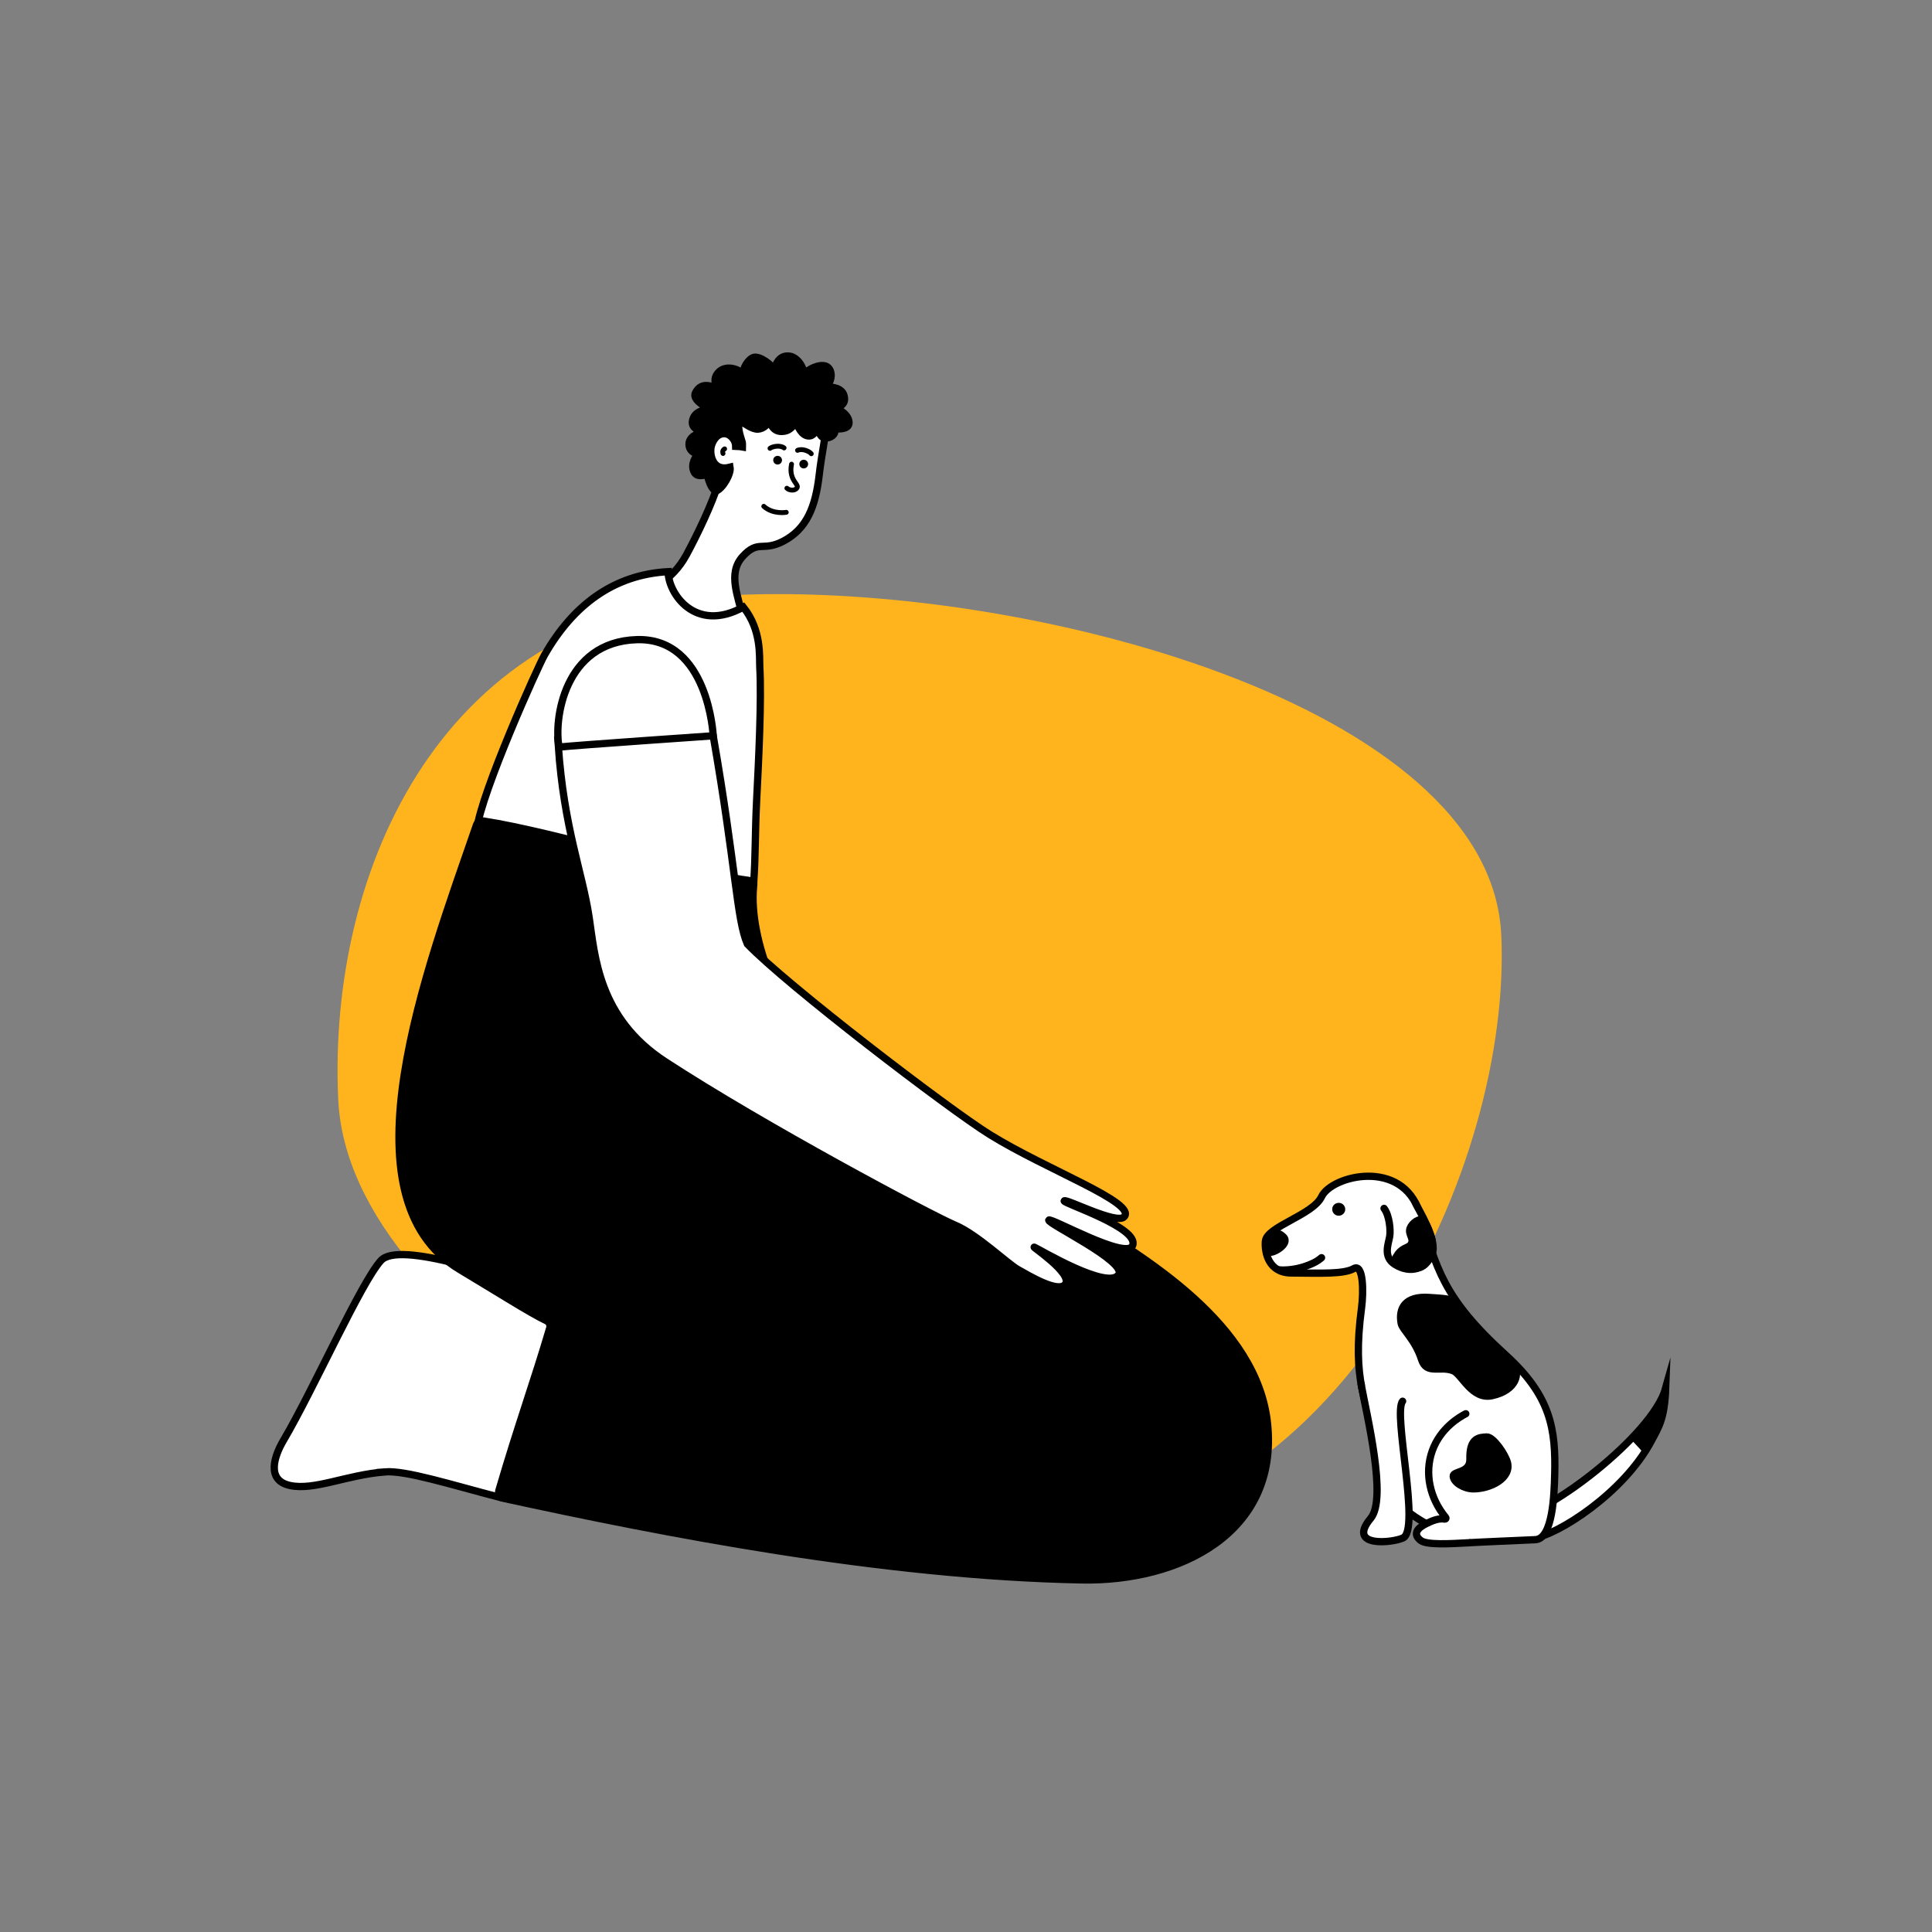 <?xml version="1.0" encoding="UTF-8"?><svg id="Layer_1" xmlns="http://www.w3.org/2000/svg" viewBox="0 0 800 800"><rect x="0" y="0" width="800" height="800" fill="#808080" stroke="none"/><defs><style>.cls-1,.cls-2,.cls-3,.cls-4,.cls-5{stroke:#000;}.cls-1,.cls-2,.cls-4{stroke-width:3.02px;}.cls-1,.cls-2,.cls-4,.cls-5{stroke-miterlimit:24;}.cls-1,.cls-4{fill:#fff;}.cls-6{fill:#FFB41D;}.cls-3{stroke-miterlimit:10;}.cls-3,.cls-4,.cls-5{stroke-linecap:round;}.cls-3,.cls-5{fill:none;stroke-width:2.01px;}</style></defs><g id="_4"><path id="background_shape" class="cls-6" d="M621.64,387.09c4.41,95.35-65.02,243.09-185.56,248.66-120.54,5.57-291.62-85.17-296.03-180.51-4.41-95.35,43.21-203.25,163.75-208.82,120.54-5.57,313.43,45.32,317.83,140.67Z"/><path id="head" class="cls-1" d="M298.73,172.22c12.9-7.74,19.91-5.36,37.59-6.48,9.2,6.17,5.08,12.15,2.89,30.97-1.54,13.21-5.16,22.35-14.95,27.43-8.53,4.4-10.24-.81-16.75,6.31-6.51,7.12-1.49,17.11,.06,25.41-8.44,12.68-37.22,2.08-40.14-9.59,1.77-3.14,10.55-4.96,16.83-16.58,4.38-8.11,10.74-21.23,13.35-30.07-10.71-.53-5.75-25.27,1.12-27.4Z"/><path id="ear_inside" class="cls-5" d="M299.39,187.78s-.57-1.24,.66-1.91"/><path id="brow" class="cls-3" d="M318.84,185.65c.98-.81,4.21-1.43,5.83-.17"/><path id="brow-2" class="cls-3" d="M335.93,187.88c-.79-1.04-3.81-2.3-5.69-1.4"/><path id="nose" class="cls-5" d="M327.76,192.2c-1.49,7.32,4.35,8.55,1.74,10.35-.93,.65-2.72,.48-3.67-.39"/><path id="eye" d="M332.52,193.95c-.98-.15-1.66-1.06-1.51-2.08,.15-.98,1.09-1.62,2.08-1.47,.98,.15,1.66,1.06,1.51,2.04-.15,.98-1.09,1.66-2.08,1.51Z"/><path id="eye-2" d="M321.71,192.33c-.98-.15-1.66-1.06-1.51-2.08,.15-.98,1.09-1.62,2.08-1.47,.98,.15,1.66,1.06,1.51,2.04-.15,.98-1.09,1.66-2.08,1.51Z"/><path id="mouth" class="cls-5" d="M325.58,212.14s-5.49,.99-9.32-2.49"/><path id="hair" class="cls-2" d="M307.43,185.05c-.42-.08-1.65-.22-2.8-.25-.03-1.6-.76-2.64-.79-2.69-.77-1.25-2.36-2.9-4.75-2.48-2.84,.49-4.44,3.78-4.73,6-.37,2.87,.79,9.73,7.94,7.83,.5,2.8-3.03,8.78-5.69,9.82-.2-.06-2.27-.11-3.73-6.7-1.85,.17-4.49,1.23-5.61-1.46-1.32-3.14,.93-6.25,1.96-7.38-2.16,.08-3.93-1.37-3.93-3.81,0-2.78,3.11-4.74,6.06-4.6-2.05-1.07-5.13-2.08-4.63-4.99,.65-3.9,4.63-4.63,6.87-5.02-.98-.67-7.1-3.67-5.64-6.62,2.41-4.82,6.7-2.72,9.2-1.82-1.65-2.72-1.4-5.13,.67-7.01,3.17-2.86,8.55-.93,9.93,1.26-.39-2.64,2.22-6.68,4.49-7.18,2.41-.53,7.8,3.25,8.05,5.27,.93-2.19,2.16-5.92,6-5.81,4.12,.11,6.56,5.16,6.73,7.6,.73-1.71,7.38-5.3,9.93-2.78,2.16,2.16,1.15,6.37-1.07,8.11,2.86-.31,6.79,.42,7.6,3.45,.9,3.39-1.26,4.12-3.14,5.64,1.26-.08,5.53,2.66,5.19,5.92-.25,2.58-4.91,2.41-6,2.05,.81,1.71-.62,3.67-3.2,3.95-2.61,.25-3.06-2.16-4.04-4.21-.36,1.51-1.54,3.31-3.14,3.39-3.31,.14-5.02-4.38-5.55-6-.79,1.63-2.47,3.59-4.54,3.98-4.57,.84-5.64-2.24-6.79-4.66-.11,2.41-3.14,4.21-5.27,3.79-2.75-.5-4.63-2.52-6.25-2.95-1.94,.87-.19,5.89,.42,7.91,.1,.35,.31,.6,.25,2.45Z"/><path id="boot" class="cls-1" d="M159.3,609.48c-16.02,1.32-29.06,7.75-39.13,5.65-10.18-2.13-6.49-12.41-2.82-18.64,12.37-20.95,32.12-65.47,40.39-74.53,7.49-8.22,49,5.86,81.9,17.22-8.11,19.86-28.45,65.69-33.05,80.75-20.14-5.25-38.68-11.16-47.3-10.46Z"/><path id="tshirt" class="cls-1" d="M312.11,365.22c-16.69-1.4-93.94-17.73-114.69-21.85,1.99-15.45,25.24-67.2,28.05-72.14,11.84-20.73,28.73-33.31,51.19-34.52,0,8.98,11.22,25.65,31.14,14.68,7.69,9.59,6.58,20.76,6.81,24.77,.78,13.84-.48,39.02-1.32,55.59-.65,13.15-.42,22.61-1.18,33.46Z"/><path id="pants" class="cls-2" d="M206.57,617.21c7.95-27.19,14.47-44.93,21.06-67.29,.35-1.18-.19-2.46-1.3-2.99-7.33-3.56-19.16-11.16-35.95-21.22-49.82-29.88-13.77-124.15,6.92-184.1,.4-1.16,1.54-1.85,2.75-1.67,30.91,4.83,79.18,20.44,109.8,24.59,1.33,.18,2.31,1.34,2.18,2.68-2.08,21.29,11.28,57.23,32.31,72.53,31.95,23.25,50.71,32.82,100.3,62.97,29.65,18.04,75.98,45.61,80.22,86.81,4.66,45.35-36.49,65.47-76.94,64.68-82.89-1.58-173.87-19.49-239.49-33.79-1.43-.31-2.28-1.79-1.86-3.2Z"/><path id="arm" class="cls-1" d="M231.18,308.68c26.45-16.35,47.01-17.36,64.12-4.12,9.56,55.03,9.73,76.21,14.16,86.33,16.18,16.89,83.02,68.1,100.33,78.87,23.59,14.67,61.29,28.33,55.65,34.14-3.17,3.25-24.4-7.83-24.77-6.62-.28,1.04,31.41,11.16,28.3,18.51-2.55,6.06-34.05-11.81-34.7-10.57-.67,1.4,32.4,17.14,28.97,22.52-4.29,6.76-33.1-10.55-34.89-11.28-1.77-.73,16.13,10.88,12.76,15.31-2.89,3.81-14.89-3.48-19.63-6.11-4.21-2.36-16.97-14.56-25.86-18.29-10.24-4.32-79.88-41.43-120.33-67.88-27.6-18.06-28.95-43.73-31.33-59.58-2.8-18.74-10.46-37.05-12.79-71.24Z"/><path id="sleeve" class="cls-1" d="M295.32,304.67s-56.97,3.93-63.81,4.68c-2.27-10.85,1.82-43.64,32.28-44.49,29.62-.81,31.53,39.8,31.53,39.8Z"/><g id="dog"><path class="cls-1" d="M627.56,627.79c12.49,.06,56.76-33.47,62.17-52.96-.46,12.81-2.99,16.29-5.96,21.88-11.49,21.62-39.07,39.08-48.92,40.25"/><path class="cls-2" d="M677.19,595.76l2.91,3.12c1.59,1.97,1.01,.42,1.27-.08l6.78-12.82c.59-1.04,.93-7.39,.59-6.39l-11.54,16.18Z"/><path class="cls-1" d="M643.76,610.8c-.2,7.83-.76,26.44-8.03,26.75-3.77,.16-24.8,1.07-28.16,1.3-1.87,.13-27.24-11.66-27.91-17.08-.42-3.35-6.77-11.29-9.52-23.39-4.12-18.14-10.44-26.31-6.35-56.83,.86-6.45,.82-18.53-3.22-16.25-4.19,2.36-13.71,1.89-25.93,1.81-9.28-.06-11.04-8.35-10.67-13.1,.48-6.17,19.62-10.84,23.28-18.51,4.18-8.77,33.48-16.01,40.61,6.81,7.06,22.6,9.27,34.86,35.58,58.74,18.77,17.03,20.82,30.7,20.33,49.74Z"/><path class="cls-4" d="M573.11,500.37c2.23,2.97,2.73,8.89,2.36,11.45-.44,3.02-3.03,8.58,2.18,11.79,6.34,3.9,12.66,1.88,15.29-4.13,2.58-5.9-5.86-19.07-6.9-21.45"/><path class="cls-4" d="M606.95,585.41c-2.21,1.13-10.44,5.68-13.89,15.38-3.26,9.17-1.06,19.6,5.59,27.59,.26,.32-.03,.7-.44,.63-2.56-.44-5.28,.75-7.6,1.89-6.24,3.07-3.88,5.81-2.33,6.98,2.57,1.93,11.93,1.39,20.17,.93"/><path class="cls-2" d="M527.56,510.67c1.27-.09,2.23-.05,3.86,1.5,2.99,2.84-4.5,7.14-6.01,6.27-.88-.51,.17-7.63,2.14-7.77Z"/><path class="cls-4" d="M547.22,520.79c-2.26,1.91-4.32,2.67-6.37,3.43-3.76,1.39-8.4,1.89-11.06,1.61"/><path class="cls-4" d="M580.79,580.22c-4.1,4.78,7.51,53.25,.15,56.62-4.58,2.1-23.45,3.98-13.35-8.15,6.83-8.19-1.55-42.28-4.01-55.64"/><path class="cls-2" d="M591.74,537.25c-9.87-.69-12.73,4.43-11.54,10.76,.49,2.58,5.76,6.64,8.44,14.95,2.07,6.41,7.71,2.46,13.14,4.66,3.51,1.42,7.72,12.12,16.06,10.3,10.46-2.28,11.37-9.62,8.99-12.01-7.73-7.73-13.97-13.97-23.19-25.86-1.84-2.37-6.15-2.4-11.9-2.8Z"/><path class="cls-2" d="M589.32,505.5c-1.55-1.41-4.66,1.03-5.42,3.06-.91,2.46,1.53,4.01,.59,6.24-.86,2.06-3.23,1.46-5.42,4.24-.44,.56-2.13,3.3-2,3.41,2.12,1.88,8.71,3.18,10.95,2.36,3.4-1.25,4.03-4.58,4.36-5.42,1.4-3.59,.59-6.43-.12-8.36-.82-2.24-1.65-4.36-2.94-5.53Z"/><path class="cls-2" d="M624.18,605.52c-.89-3.33-5.87-10.66-8.59-10.5-2.92,.17-7.17,.15-6.92,9.07,.17,6.02-7.01,4.94-6.92,7.16,.11,2.62,4.48,5.25,8.35,5.25,7.06,0,15.83-4.44,14.08-10.97Z"/><path id="eye-3" d="M553.92,503.38c-1.46-.22-2.47-1.57-2.25-3.09,.22-1.46,1.63-2.41,3.09-2.19,1.46,.22,2.47,1.57,2.25,3.03-.22,1.46-1.63,2.47-3.09,2.25Z"/></g></g></svg>